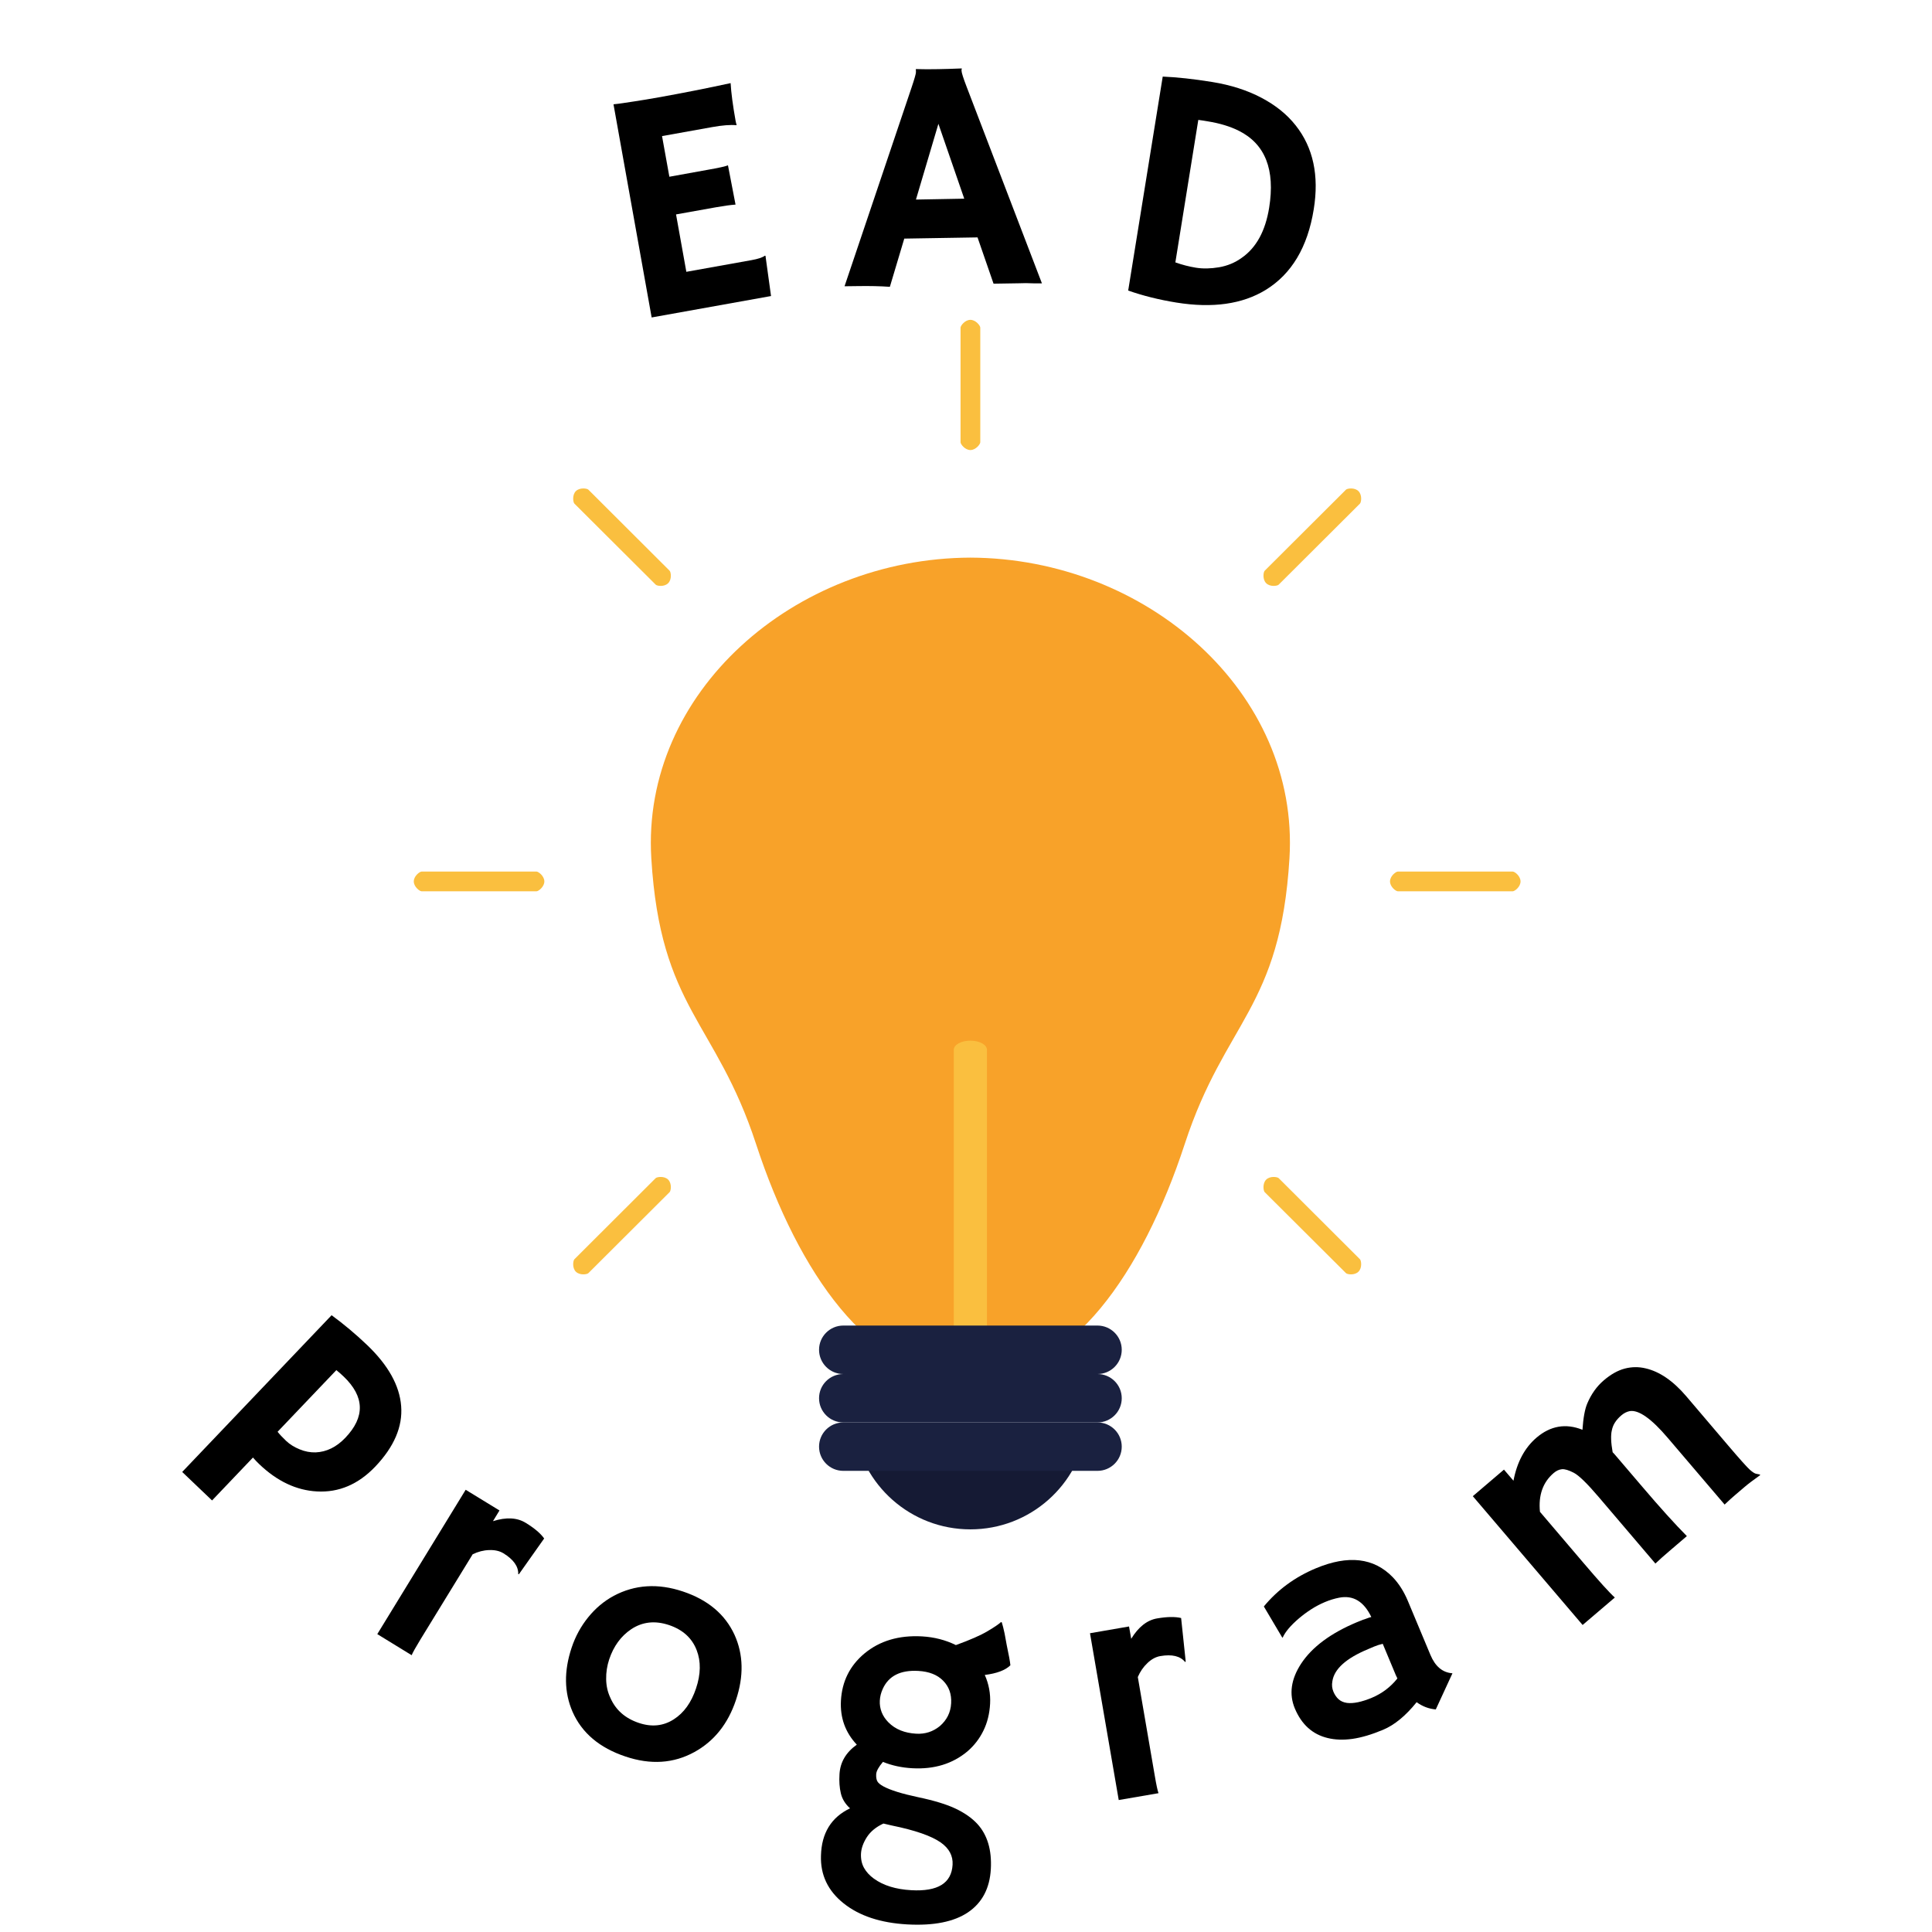 <svg xmlns="http://www.w3.org/2000/svg" xmlns:xlink="http://www.w3.org/1999/xlink" width="500" zoomAndPan="magnify" viewBox="0 0 375 375" height="500" preserveAspectRatio="xMidYMid meet" version="1.0"><defs><g/><clipPath id="a19dfffeb1"><path d="M 165 277 L 211 277 L 211 296.793 L 165 296.793 Z M 165 277 " clip-rule="nonzero"/></clipPath><clipPath id="eed585efb3"><path d="M 186 62.043 L 191 62.043 L 191 88 L 186 88 Z M 186 62.043 " clip-rule="nonzero"/></clipPath><clipPath id="b3dc208fc0"><path d="M 269 169 L 295.309 169 L 295.309 173 L 269 173 Z M 269 169 " clip-rule="nonzero"/></clipPath><clipPath id="df80b340f4"><path d="M 80.059 169 L 106 169 L 106 173 L 80.059 173 Z M 80.059 169 " clip-rule="nonzero"/></clipPath></defs><g clip-path="url(#a19dfffeb1)"><path fill="#151a34" d="M 165.734 277.039 C 167.195 288.211 176.754 296.848 188.352 296.848 C 199.953 296.848 209.512 288.211 210.973 277.039 L 165.734 277.039 " fill-opacity="1" fill-rule="nonzero"/></g><path fill="#f8a229" d="M 188.352 108.234 C 154.117 108.363 124.465 134.43 126.418 166.586 C 128.191 195.832 138.898 198.086 146.734 222.008 C 155.082 247.5 169.012 266.699 185.68 266.699 L 191.023 266.699 C 207.691 266.699 221.625 247.5 229.973 222.008 C 237.805 198.086 248.512 195.832 250.285 166.586 C 252.242 134.43 222.59 108.363 188.352 108.234 " fill-opacity="1" fill-rule="nonzero"/><path fill="#fabf3f" d="M 191.566 266.516 C 191.566 267.484 190.125 268.281 188.352 268.281 C 186.57 268.281 185.129 267.484 185.129 266.516 L 185.129 203.754 C 185.129 202.785 186.57 201.988 188.352 201.988 C 190.125 201.988 191.566 202.785 191.566 203.754 L 191.566 266.516 " fill-opacity="1" fill-rule="nonzero"/><g clip-path="url(#eed585efb3)"><path fill="#fabf3f" d="M 190.273 85.84 C 190.273 86.215 189.41 87.352 188.352 87.352 C 187.297 87.352 186.441 86.215 186.441 85.84 L 186.441 63.594 C 186.441 63.219 187.297 62.082 188.352 62.082 C 189.41 62.082 190.273 63.219 190.273 63.594 L 190.273 85.84 " fill-opacity="1" fill-rule="nonzero"/></g><g clip-path="url(#b3dc208fc0)"><path fill="#fabf3f" d="M 293.621 169.172 C 294 169.172 295.137 170.031 295.137 171.086 C 295.137 172.137 294 173 293.621 173 L 271.316 173 C 270.938 173 269.801 172.137 269.801 171.086 C 269.801 170.031 270.938 169.172 271.316 169.172 L 293.621 169.172 " fill-opacity="1" fill-rule="nonzero"/></g><g clip-path="url(#df80b340f4)"><path fill="#fabf3f" d="M 104.141 169.172 C 104.508 169.172 105.656 170.031 105.656 171.086 C 105.656 172.137 104.508 173 104.141 173 L 81.828 173 C 81.461 173 80.316 172.137 80.316 171.086 C 80.316 170.031 81.461 169.172 81.828 169.172 L 104.141 169.172 " fill-opacity="1" fill-rule="nonzero"/></g><path fill="#fabf3f" d="M 261.25 95.047 C 261.516 94.781 262.93 94.586 263.676 95.328 C 264.43 96.078 264.227 97.492 263.961 97.758 L 248.191 113.484 C 247.926 113.75 246.512 113.949 245.766 113.199 C 245.016 112.457 245.215 111.047 245.473 110.781 L 261.25 95.047 " fill-opacity="1" fill-rule="nonzero"/><path fill="#fabf3f" d="M 127.266 228.676 C 127.531 228.422 128.945 228.219 129.688 228.961 C 130.441 229.711 130.238 231.125 129.973 231.391 L 114.207 247.113 C 113.938 247.379 112.523 247.582 111.773 246.832 C 111.027 246.09 111.23 244.68 111.496 244.414 L 127.266 228.676 " fill-opacity="1" fill-rule="nonzero"/><path fill="#fabf3f" d="M 114.207 95.047 C 113.938 94.781 112.523 94.586 111.773 95.328 C 111.027 96.078 111.23 97.492 111.496 97.758 L 127.273 113.484 C 127.531 113.75 128.945 113.949 129.688 113.199 C 130.441 112.457 130.238 111.047 129.973 110.781 L 114.207 95.047 " fill-opacity="1" fill-rule="nonzero"/><path fill="#fabf3f" d="M 248.191 228.676 C 247.926 228.422 246.512 228.219 245.766 228.961 C 245.016 229.711 245.215 231.125 245.473 231.391 L 261.25 247.113 C 261.516 247.379 262.93 247.582 263.676 246.832 C 264.43 246.09 264.227 244.68 263.961 244.414 L 248.191 228.676 " fill-opacity="1" fill-rule="nonzero"/><path fill="#1a2140" d="M 217.73 261.988 C 217.73 264.59 215.617 266.699 213.02 266.699 L 163.688 266.699 C 161.086 266.699 158.977 264.59 158.977 261.988 C 158.977 259.398 161.086 257.289 163.688 257.289 L 213.02 257.289 C 215.617 257.289 217.73 259.398 217.73 261.988 " fill-opacity="1" fill-rule="nonzero"/><path fill="#1a2140" d="M 217.73 271.395 C 217.73 273.988 215.617 276.094 213.02 276.094 L 163.688 276.094 C 161.086 276.094 158.977 273.988 158.977 271.395 C 158.977 268.793 161.086 266.699 163.688 266.699 L 213.02 266.699 C 215.617 266.699 217.73 268.793 217.73 271.395 " fill-opacity="1" fill-rule="nonzero"/><path fill="#1a2140" d="M 217.73 280.793 C 217.73 283.387 215.617 285.492 213.02 285.492 L 163.688 285.492 C 161.086 285.492 158.977 283.387 158.977 280.793 C 158.977 278.191 161.086 276.094 163.688 276.094 L 213.02 276.094 C 215.617 276.094 217.73 278.191 217.73 280.793 " fill-opacity="1" fill-rule="nonzero"/><g fill="#000000" fill-opacity="1"><g transform="translate(121.157, 62.571)"><g><path d="M 24.703 -12.078 C 25.984 -12.305 26.848 -12.594 27.297 -12.938 L 27.422 -12.922 L 28.5 -5.109 L 5.328 -0.953 L -2.078 -42.328 C -1.516 -42.379 -0.891 -42.457 -0.203 -42.562 L 1.969 -42.891 C 3.406 -43.109 4.973 -43.367 6.672 -43.672 C 11.391 -44.516 16.051 -45.438 20.656 -46.438 C 20.758 -44.582 21.082 -42.133 21.625 -39.094 C 21.688 -38.77 21.75 -38.523 21.812 -38.359 L 21.766 -38.266 C 20.629 -38.379 19.07 -38.258 17.094 -37.906 L 7.344 -36.156 L 8.766 -28.266 L 16.109 -29.594 C 18.367 -29.988 19.711 -30.285 20.141 -30.484 L 21.609 -22.859 C 20.598 -22.785 19.312 -22.609 17.75 -22.328 L 10.062 -20.953 L 12.062 -9.812 Z M 24.703 -12.078 "/></g></g></g><g fill="#000000" fill-opacity="1"><g transform="translate(164.269, 55.563)"><g><path d="M 8.453 0.109 C 6.648 -0.023 4.547 -0.07 2.141 -0.031 L -0.344 0 L 12.656 -38.547 C 13.238 -40.273 13.523 -41.281 13.516 -41.562 C 13.516 -41.852 13.504 -42.031 13.484 -42.094 L 13.516 -42.156 C 14.879 -42.113 16.328 -42.109 17.859 -42.141 C 19.117 -42.16 20.629 -42.207 22.391 -42.281 L 22.422 -42.219 C 22.379 -42.133 22.359 -42.016 22.359 -41.859 C 22.367 -41.461 22.703 -40.41 23.359 -38.703 L 37.969 -0.562 C 37.551 -0.57 37.062 -0.57 36.5 -0.562 C 36.5 -0.562 35.953 -0.578 34.859 -0.609 C 34.336 -0.598 33.863 -0.586 33.438 -0.578 L 28.578 -0.5 L 25.469 -9.484 L 11.25 -9.25 Z M 22.891 -17 L 17.875 -31.531 L 13.516 -16.828 Z M 22.891 -17 "/></g></g></g><g fill="#000000" fill-opacity="1"><g transform="translate(213.059, 55.475)"><g><path d="M 15.266 3.25 C 11.91 2.707 8.797 1.93 5.922 0.922 L 12.625 -40.609 C 15.414 -40.492 18.613 -40.145 22.219 -39.562 C 25.832 -38.977 29.02 -37.957 31.781 -36.5 C 34.539 -35.051 36.758 -33.258 38.438 -31.125 C 41.832 -26.832 43 -21.41 41.938 -14.859 C 40.758 -7.516 37.648 -2.297 32.609 0.797 C 28.086 3.566 22.305 4.383 15.266 3.25 Z M 15.078 -4.547 C 16.391 -4.078 17.719 -3.734 19.062 -3.516 C 20.406 -3.297 21.895 -3.32 23.531 -3.594 C 25.176 -3.875 26.656 -4.488 27.969 -5.438 C 30.781 -7.395 32.551 -10.629 33.281 -15.141 C 34.477 -22.547 32.516 -27.531 27.391 -30.094 C 25.703 -30.938 23.691 -31.547 21.359 -31.922 L 20.531 -32.062 C 20.207 -32.113 19.875 -32.16 19.531 -32.203 Z M 15.078 -4.547 "/></g></g></g><g fill="#000000" fill-opacity="1"><g transform="translate(31.88, 282.377)"><g><path d="M 32.484 -27.094 C 34.848 -25.363 37.141 -23.441 39.359 -21.328 C 43.473 -17.398 45.68 -13.441 45.984 -9.453 C 46.297 -5.473 44.617 -1.555 40.953 2.297 C 37.66 5.742 33.883 7.348 29.625 7.109 C 25.633 6.891 21.91 5.129 18.453 1.828 C 18.055 1.453 17.645 1.02 17.219 0.531 L 9.281 8.859 L 3.484 3.328 Z M 34.812 -15.203 C 34.363 -15.629 33.895 -16.039 33.406 -16.438 L 22 -4.469 C 22.414 -3.945 22.973 -3.352 23.672 -2.688 C 24.367 -2.031 25.238 -1.488 26.281 -1.062 C 27.32 -0.633 28.359 -0.438 29.391 -0.469 C 31.516 -0.562 33.438 -1.508 35.156 -3.312 C 39.008 -7.344 38.895 -11.305 34.812 -15.203 Z M 34.812 -15.203 "/></g></g></g><g fill="#000000" fill-opacity="1"><g transform="translate(69.528, 314.915)"><g><path d="M 12.094 3.281 C 11.156 4.82 10.582 5.848 10.375 6.359 L 3.703 2.266 L 20.859 -25.75 L 27.422 -21.734 L 26.156 -19.656 C 28.727 -20.469 30.848 -20.359 32.516 -19.328 C 34.191 -18.305 35.383 -17.297 36.094 -16.297 L 31.203 -9.375 L 31.062 -9.359 C 31.113 -10.859 30.156 -12.211 28.188 -13.422 C 27.438 -13.879 26.516 -14.086 25.422 -14.047 C 24.336 -14.016 23.27 -13.742 22.219 -13.234 Z M 12.094 3.281 "/></g></g></g><g fill="#000000" fill-opacity="1"><g transform="translate(103.671, 334.518)"><g><path d="M 7.281 -14.703 C 8.008 -16.891 9.082 -18.859 10.5 -20.609 C 11.914 -22.359 13.566 -23.742 15.453 -24.766 C 19.566 -26.953 24.047 -27.234 28.891 -25.609 C 33.723 -23.992 37.055 -21.195 38.891 -17.219 C 40.629 -13.395 40.723 -9.164 39.172 -4.531 C 37.629 0.082 34.945 3.441 31.125 5.547 C 27.082 7.773 22.617 8.066 17.734 6.422 C 12.68 4.734 9.254 1.832 7.453 -2.281 C 5.828 -6.031 5.77 -10.172 7.281 -14.703 Z M 14.578 -12.453 C 14.16 -11.191 13.961 -9.906 13.984 -8.594 C 14.004 -7.289 14.27 -6.098 14.781 -5.016 C 15.812 -2.629 17.664 -0.988 20.344 -0.094 C 22.832 0.738 25.086 0.504 27.109 -0.797 C 29.066 -2.047 30.504 -4.039 31.422 -6.781 C 32.359 -9.562 32.398 -12.047 31.547 -14.234 C 30.641 -16.578 28.852 -18.195 26.188 -19.094 C 23.477 -20 21.035 -19.734 18.859 -18.297 C 16.867 -16.961 15.441 -15.016 14.578 -12.453 Z M 14.578 -12.453 "/></g></g></g><g fill="#000000" fill-opacity="1"><g transform="translate(157.647, 349.965)"><g><path d="M 13.734 -7.984 C 12.898 -7.004 12.461 -6.211 12.422 -5.609 C 12.391 -5.016 12.461 -4.551 12.641 -4.219 C 12.816 -3.895 13.207 -3.566 13.812 -3.234 C 15.156 -2.504 17.391 -1.805 20.516 -1.141 C 23.648 -0.484 26.094 0.258 27.844 1.094 C 29.594 1.926 30.992 2.91 32.047 4.047 C 34.004 6.18 34.879 9.109 34.672 12.828 C 34.461 16.555 32.992 19.348 30.266 21.203 C 27.535 23.055 23.598 23.844 18.453 23.562 C 13.266 23.27 9.145 21.906 6.094 19.469 C 3.039 17.031 1.578 13.941 1.703 10.203 C 1.816 5.836 3.695 2.781 7.344 1.031 C 6.414 0.188 5.82 -0.781 5.562 -1.875 C 5.301 -2.969 5.211 -4.203 5.297 -5.578 C 5.422 -7.898 6.539 -9.816 8.656 -11.328 C 6.426 -13.703 5.398 -16.551 5.578 -19.875 C 5.785 -23.594 7.297 -26.633 10.109 -29 C 13.086 -31.477 16.82 -32.594 21.312 -32.344 C 23.688 -32.207 25.879 -31.645 27.891 -30.656 C 30.672 -31.664 32.723 -32.566 34.047 -33.359 C 35.379 -34.148 36.238 -34.734 36.625 -35.109 L 36.797 -35.078 C 36.961 -34.566 37.145 -33.844 37.344 -32.906 L 37.766 -30.609 C 38.172 -28.723 38.406 -27.43 38.469 -26.734 C 37.488 -25.773 35.832 -25.148 33.5 -24.859 C 34.289 -23.086 34.633 -21.227 34.531 -19.281 C 34.426 -17.332 33.992 -15.586 33.234 -14.047 C 32.484 -12.504 31.453 -11.164 30.141 -10.031 C 27.254 -7.613 23.691 -6.52 19.453 -6.75 C 17.379 -6.863 15.473 -7.273 13.734 -7.984 Z M 13.703 -22.172 C 13.359 -21.422 13.164 -20.656 13.125 -19.875 C 13.082 -19.102 13.203 -18.352 13.484 -17.625 C 13.773 -16.895 14.219 -16.234 14.812 -15.641 C 16.145 -14.305 17.941 -13.578 20.203 -13.453 C 21.922 -13.359 23.441 -13.848 24.766 -14.922 C 26.141 -16.109 26.875 -17.586 26.969 -19.359 C 27.07 -21.129 26.555 -22.586 25.422 -23.734 C 24.297 -24.891 22.688 -25.523 20.594 -25.641 C 17.145 -25.836 14.848 -24.68 13.703 -22.172 Z M 19.234 16.922 C 24.379 17.211 27.051 15.562 27.25 11.969 C 27.344 10.25 26.582 8.816 24.969 7.672 C 23.156 6.391 19.977 5.285 15.438 4.359 L 13.828 3.984 C 12.398 4.641 11.328 5.52 10.609 6.625 C 9.898 7.738 9.52 8.816 9.469 9.859 C 9.426 10.898 9.625 11.812 10.062 12.594 C 10.5 13.375 11.133 14.066 11.969 14.672 C 13.801 16.004 16.223 16.754 19.234 16.922 Z M 19.234 16.922 "/></g></g></g><g fill="#000000" fill-opacity="1"><g transform="translate(212.864, 350.119)"><g><path d="M 11.266 -5.516 C 11.566 -3.734 11.812 -2.582 12 -2.062 L 4.281 -0.734 L -1.297 -33.109 L 6.281 -34.422 L 6.703 -32.031 C 8.109 -34.332 9.781 -35.648 11.719 -35.984 C 13.656 -36.316 15.211 -36.344 16.391 -36.062 L 17.281 -27.625 L 17.172 -27.516 C 16.234 -28.68 14.625 -29.066 12.344 -28.672 C 11.477 -28.523 10.648 -28.078 9.859 -27.328 C 9.066 -26.578 8.441 -25.672 7.984 -24.609 Z M 11.266 -5.516 "/></g></g></g><g fill="#000000" fill-opacity="1"><g transform="translate(251.452, 342.346)"><g><path d="M 23.516 -11.953 C 21.398 -9.316 19.227 -7.531 17 -6.594 C 14.781 -5.664 12.789 -5.078 11.031 -4.828 C 9.27 -4.586 7.672 -4.645 6.234 -5 C 3.305 -5.707 1.188 -7.617 -0.125 -10.734 C -1.281 -13.504 -0.879 -16.395 1.078 -19.406 C 3.211 -22.656 6.832 -25.348 11.938 -27.484 L 13.109 -27.953 C 13.359 -28.023 13.629 -28.117 13.922 -28.234 C 14.211 -28.348 14.477 -28.43 14.719 -28.484 C 13.27 -31.516 11.188 -32.766 8.469 -32.234 C 7.551 -32.055 6.625 -31.77 5.688 -31.375 C 4.75 -30.977 3.863 -30.508 3.031 -29.969 C 2.207 -29.438 1.426 -28.859 0.688 -28.234 C -0.938 -26.848 -1.992 -25.598 -2.484 -24.484 L -2.578 -24.516 L -6.141 -30.531 C -3.473 -33.77 -0.109 -36.238 3.953 -37.938 C 10.254 -40.57 15.234 -39.992 18.891 -36.203 C 20.066 -34.973 21.035 -33.453 21.797 -31.641 L 26.188 -21.141 C 27.125 -18.891 28.551 -17.695 30.469 -17.562 L 27.234 -10.547 C 25.891 -10.66 24.648 -11.129 23.516 -11.953 Z M 16.938 -23.281 C 16.375 -23.156 15.816 -22.977 15.266 -22.75 L 14.094 -22.25 C 9.812 -20.469 7.5 -18.379 7.156 -15.984 C 7.031 -15.285 7.098 -14.625 7.359 -14 C 7.617 -13.383 7.957 -12.891 8.375 -12.516 C 8.801 -12.141 9.336 -11.906 9.984 -11.812 C 11.234 -11.656 12.848 -11.988 14.828 -12.812 C 16.805 -13.645 18.457 -14.895 19.781 -16.562 C 19.676 -16.758 19.57 -16.977 19.469 -17.219 Z M 16.938 -23.281 "/></g></g></g><g fill="#000000" fill-opacity="1"><g transform="translate(303.263, 318.752)"><g><path d="M 4.078 -15.406 C 7.129 -11.82 9.16 -9.578 10.172 -8.672 L 3.922 -3.344 L -17.391 -28.344 L -11.344 -33.5 L -9.5 -31.344 C -8.812 -34.957 -7.32 -37.742 -5.031 -39.703 C -2.312 -42.016 0.66 -42.523 3.891 -41.234 C 4.047 -43.547 4.359 -45.25 4.828 -46.344 C 5.598 -48.164 6.664 -49.66 8.031 -50.828 C 9.395 -51.992 10.75 -52.754 12.094 -53.109 C 13.445 -53.461 14.797 -53.477 16.141 -53.156 C 18.859 -52.531 21.488 -50.727 24.031 -47.75 L 32.141 -38.219 C 34.441 -35.52 35.863 -33.93 36.406 -33.453 C 36.945 -32.984 37.352 -32.727 37.625 -32.688 C 37.906 -32.645 38.145 -32.598 38.344 -32.547 L 38.375 -32.422 C 37 -31.441 36.008 -30.691 35.406 -30.172 L 33.609 -28.641 C 33.016 -28.141 32.305 -27.5 31.484 -26.719 L 20.453 -39.656 C 17.273 -43.395 14.816 -45.129 13.078 -44.859 C 12.492 -44.742 11.945 -44.469 11.438 -44.031 C 10.926 -43.594 10.52 -43.141 10.219 -42.672 C 9.914 -42.211 9.707 -41.695 9.594 -41.125 C 9.363 -40.188 9.414 -38.77 9.75 -36.875 C 9.863 -36.77 9.973 -36.656 10.078 -36.531 C 10.191 -36.406 11.988 -34.301 15.469 -30.219 C 18.945 -26.133 21.844 -22.926 24.156 -20.594 C 22.801 -19.438 21.648 -18.453 20.703 -17.641 C 19.754 -16.836 18.867 -16.047 18.047 -15.266 L 7 -28.234 C 4.781 -30.836 3.18 -32.391 2.203 -32.891 C 1.223 -33.398 0.457 -33.629 -0.094 -33.578 C -0.645 -33.523 -1.176 -33.281 -1.688 -32.844 C -3.789 -31.051 -4.68 -28.539 -4.359 -25.312 Z M 4.078 -15.406 "/></g></g></g></svg>